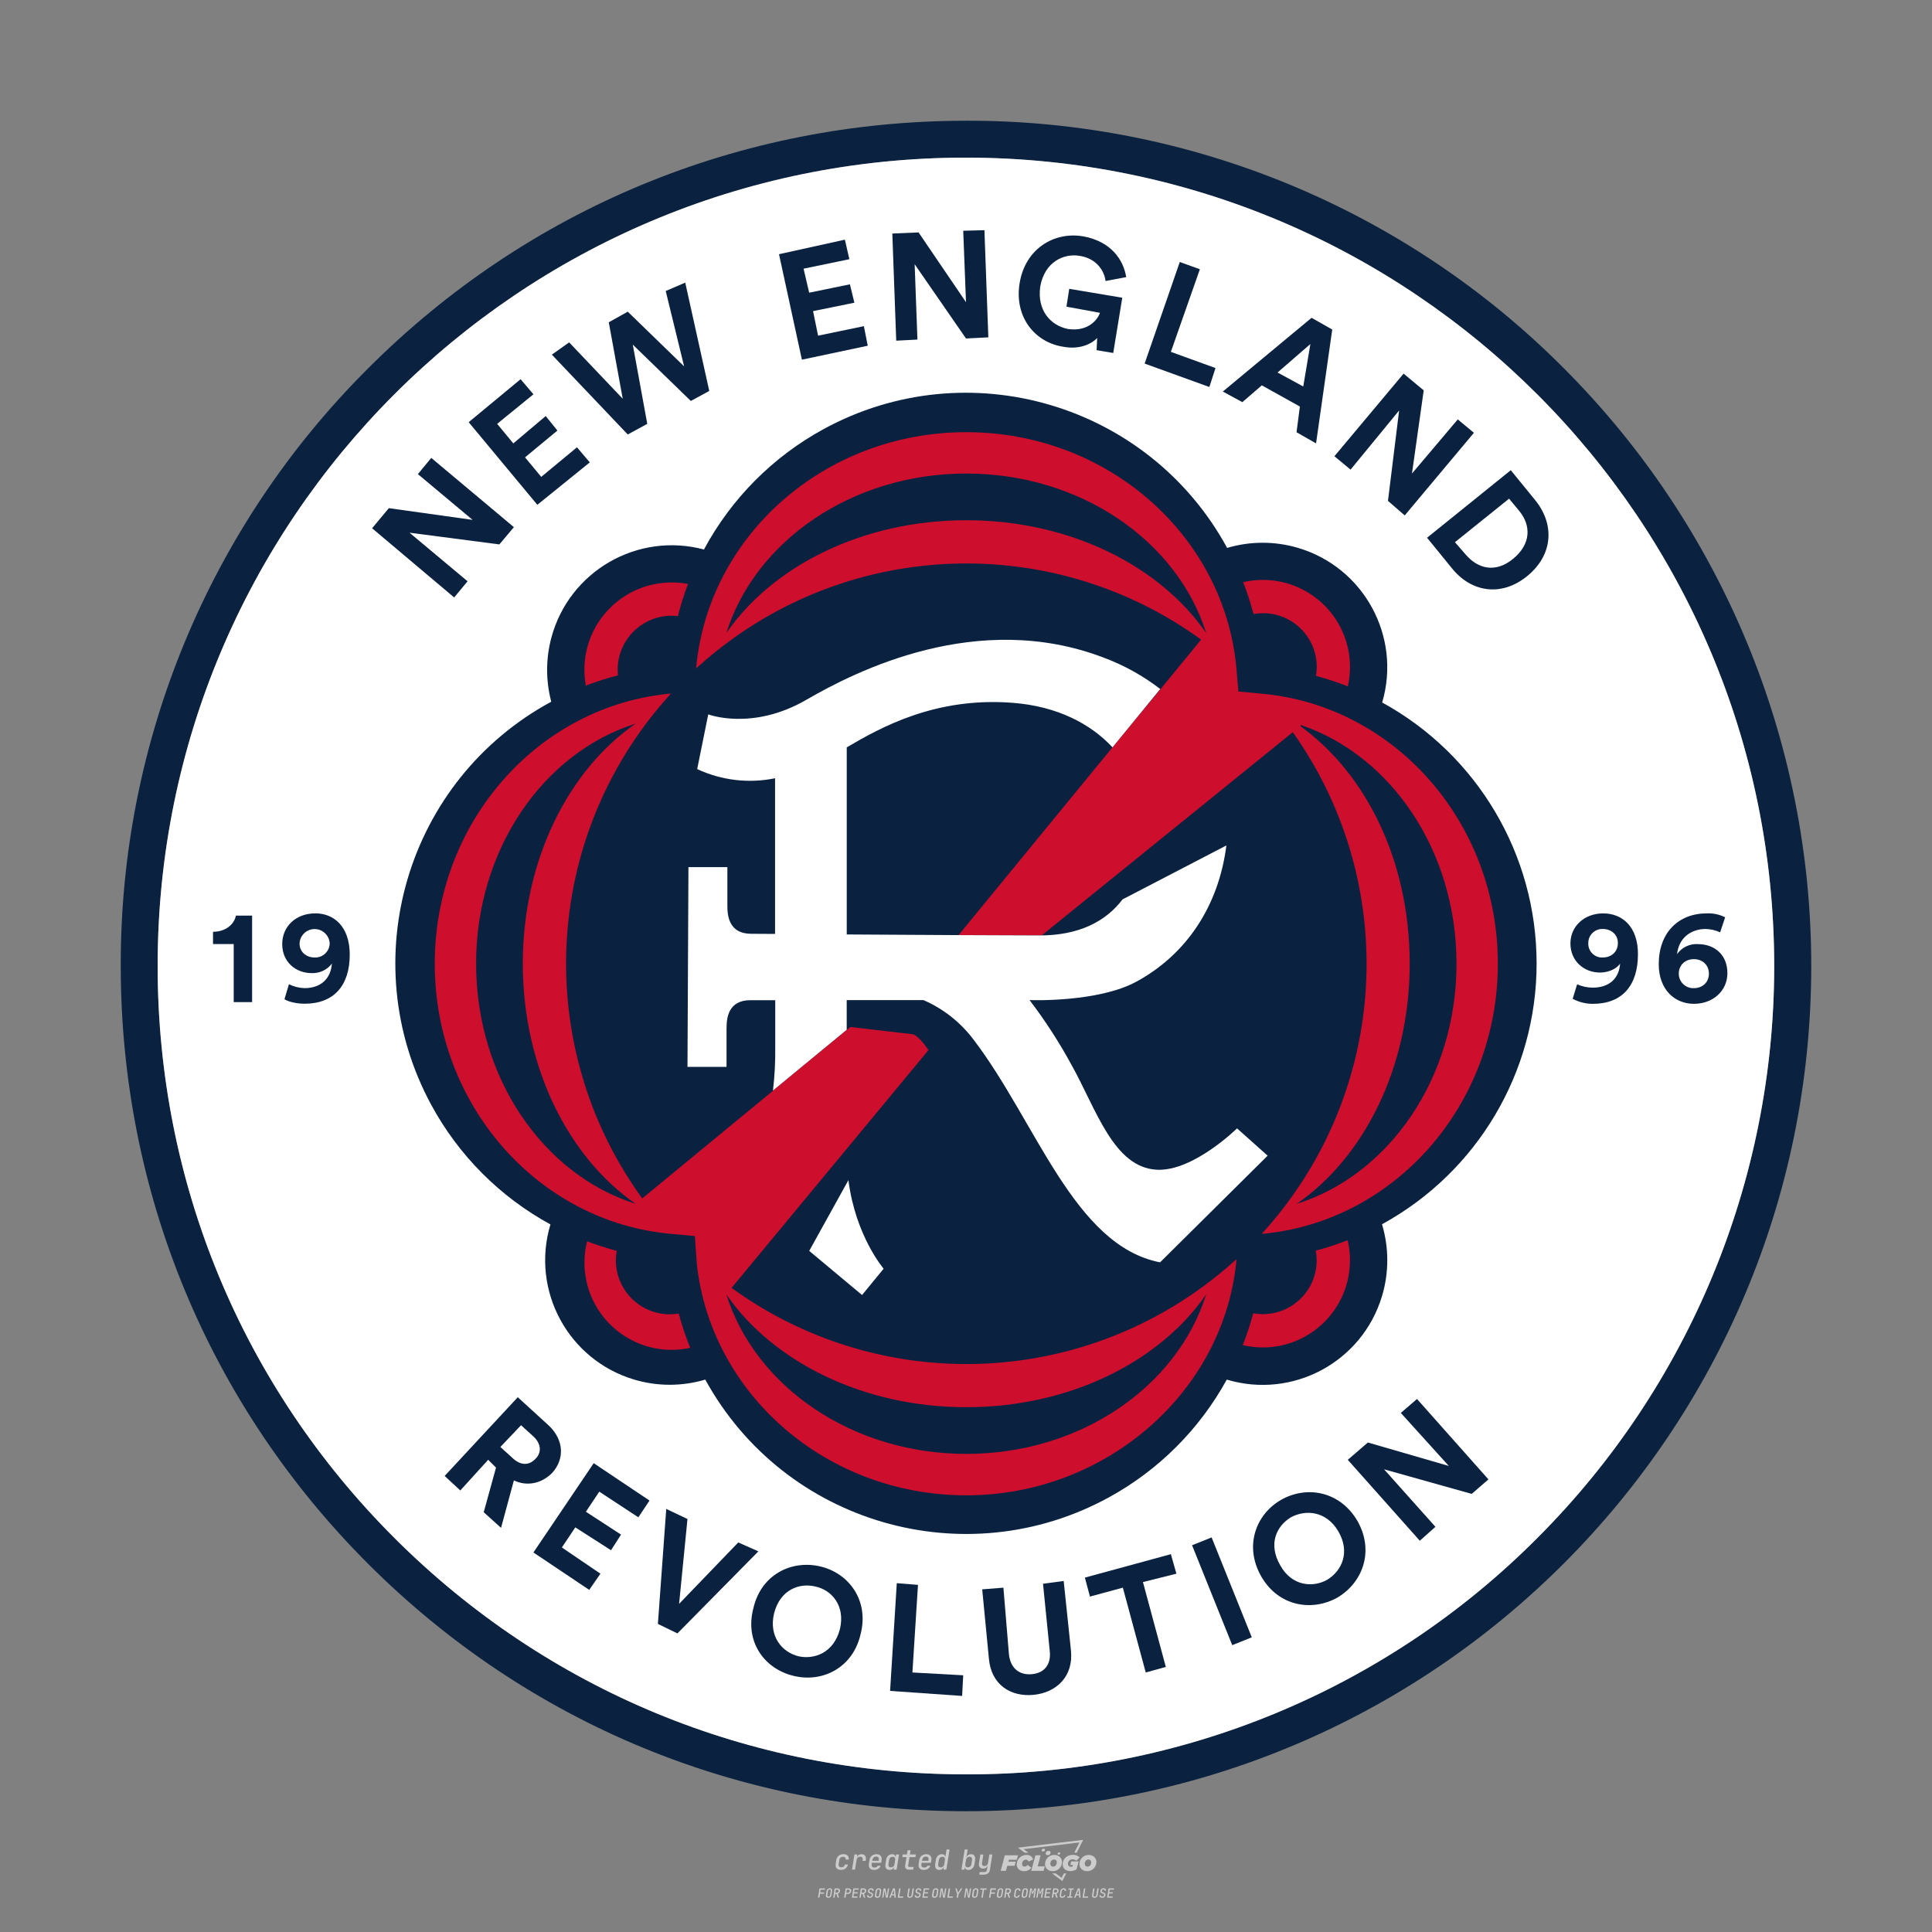 <?xml version="1.0" encoding="UTF-8"?>
<svg id="_图层_1" data-name="图层_1" xmlns="http://www.w3.org/2000/svg" version="1.1" viewBox="0 0 800 800">
  <rect x="0" y="0" width="800" height="800" fill="#808080" stroke="none"/>
  <!-- Created by @FCLOGO 2024-12-5 GMT+8 15:27:32 . https://fclogo.top/ -->
<!-- FOR PERSONAL USE ONLY NOT FOR COMMERCIAL USE -->
  <defs>
    <style>
      .st0 {
        fill: #ccc;
      }

      .st1 {
        fill: #ce0e2d;
      }

      .st2 {
        fill: #fff;
      }

      .st3 {
        fill: #0a2240;
      }
    </style>
  </defs>
  <path class="st0" d="M348.22,774.3c-.79,0-1.38-.22-1.77-.65-.39-.44-.53-1.03-.41-1.79l.25-1.65c.12-.75.45-1.35.98-1.78.53-.44,1.19-.65,1.98-.65s1.33.2,1.72.6c.39.4.55.94.47,1.62h-1.24c.03-.36-.06-.64-.26-.84-.2-.2-.5-.3-.89-.3-.42,0-.76.12-1.03.35-.27.23-.43.56-.5.99l-.26,1.66c-.07.44,0,.77.19,1,.19.23.5.35.92.35.39,0,.72-.1.98-.3.26-.2.44-.48.52-.85h1.24c-.14.69-.47,1.23-.99,1.63-.52.4-1.16.6-1.92.6ZM352.8,774.19l1-6.29h1.19l-.19,1.19c.34-.87.97-1.3,1.91-1.3.67,0,1.17.21,1.49.62.32.42.43.99.31,1.71l-.07.42h-1.27l.06-.32c.07-.45.01-.8-.17-1.04-.18-.24-.48-.36-.88-.36s-.74.12-1.01.37c-.27.24-.43.59-.5,1.03l-.63,3.97h-1.24ZM361.91,774.3c-.77,0-1.35-.22-1.73-.67s-.52-1.04-.4-1.77l.25-1.65c.08-.49.26-.92.52-1.28s.6-.65,1.01-.85c.41-.2.87-.3,1.38-.3.77,0,1.35.22,1.73.67.39.45.52,1.04.39,1.77l-.17,1.12h-3.85l-.09.53c-.15.95.22,1.43,1.11,1.43.72,0,1.17-.25,1.37-.74h1.22c-.17.53-.5.96-1.01,1.28-.5.32-1.09.47-1.76.47ZM361.23,770.22l-.05.29h2.65s.05-.3.05-.3c.07-.47.01-.82-.17-1.07-.18-.25-.49-.37-.92-.37s-.8.13-1.06.38c-.26.25-.43.61-.51,1.08ZM368.33,774.3c-.63,0-1.1-.21-1.41-.64s-.4-1-.27-1.73l.27-1.77c.11-.73.39-1.31.84-1.74.44-.43.98-.64,1.61-.64.47,0,.83.12,1.09.35.26.24.39.56.38.96h.02l.17-1.2h1.24l-1,6.29h-1.22l.19-1.2h-.02c-.12.41-.35.73-.69.97s-.74.35-1.21.35ZM368.93,773.23c.39,0,.72-.12.98-.36.26-.24.43-.57.5-1.01l.25-1.65c.07-.43,0-.76-.18-1-.19-.24-.47-.36-.86-.36s-.72.12-.98.35c-.26.24-.42.57-.49,1.01l-.25,1.65c-.07.44-.01.78.17,1.01.18.23.47.35.88.35ZM376.35,774.19c-.57,0-.99-.16-1.26-.47-.27-.31-.36-.75-.27-1.32l.54-3.39h-1.74l.17-1.12h1.74l.27-1.72h1.24l-.27,1.72h2.47l-.18,1.12h-2.46l-.54,3.39c-.08.44.1.66.53.66h1.72l-.17,1.12h-1.77ZM382.5,774.3c-.77,0-1.35-.22-1.73-.67s-.52-1.04-.4-1.77l.25-1.65c.08-.49.26-.92.52-1.28s.6-.65,1.01-.85c.41-.2.87-.3,1.38-.3.77,0,1.35.22,1.73.67.39.45.52,1.04.39,1.77l-.17,1.12h-3.85l-.09.53c-.15.95.22,1.43,1.11,1.43.72,0,1.17-.25,1.37-.74h1.22c-.17.53-.5.96-1.01,1.28-.5.32-1.09.47-1.76.47ZM381.83,770.22l-.05.29h2.65s.05-.3.05-.3c.07-.47.01-.82-.17-1.07-.18-.25-.49-.37-.92-.37s-.8.13-1.06.38c-.26.25-.43.61-.51,1.08ZM388.92,774.3c-.63,0-1.1-.21-1.4-.64-.3-.42-.39-1-.28-1.73l.27-1.77c.11-.73.39-1.31.84-1.74.44-.43.98-.64,1.61-.64.47,0,.83.12,1.09.35.26.24.39.56.38.96h.02l.21-1.47.3-1.8h1.24l-1.33,8.35h-1.22l.19-1.2h-.02c-.12.41-.35.73-.69.97s-.74.35-1.21.35ZM389.53,773.23c.39,0,.72-.12.98-.36.26-.24.43-.57.5-1.01l.25-1.65c.08-.43.02-.76-.17-1-.19-.24-.48-.36-.87-.36s-.72.12-.98.35c-.26.24-.42.57-.49,1.01l-.25,1.65c-.08.44-.02.78.16,1.01s.48.35.88.35ZM401.02,774.3c-.47,0-.84-.12-1.1-.35-.26-.23-.39-.56-.38-.97h-.01l-.19,1.2h-1.22l1.33-8.35h1.24l-.29,1.8-.27,1.47h.05c.12-.41.35-.73.69-.97.34-.23.74-.35,1.21-.35.63,0,1.1.21,1.4.64.3.43.39,1.01.28,1.74l-.27,1.77c-.11.73-.39,1.31-.84,1.73-.45.42-.98.64-1.61.64ZM400.77,773.23c.4,0,.72-.12.98-.35.26-.23.42-.57.5-1.01l.25-1.65c.07-.43.01-.77-.17-1.01-.18-.24-.47-.35-.87-.35s-.72.12-.98.36-.43.57-.5,1l-.25,1.65c-.07.44-.01.77.17,1.01.18.24.47.36.87.36ZM405.47,776.25l.17-1.06h1.93c.64,0,1.01-.3,1.1-.9l.1-.67.21-1.19h-.03c-.12.42-.35.74-.68.97-.33.23-.73.34-1.2.34-.63,0-1.09-.2-1.4-.6s-.41-.94-.3-1.63l.58-3.6h1.24l-.56,3.48c-.06.41,0,.73.18.96s.47.34.85.34.72-.12.98-.37c.27-.24.43-.58.49-1.02l.54-3.4h1.24l-1.01,6.41c-.1.6-.37,1.08-.81,1.42-.44.35-1,.52-1.67.52h-1.95ZM417.79,770.09h3.22l.54-1.85h-5.47l-1.71,6.44h2.15l.59-2.1h3.03l.44-1.71h-3.03l.24-.78ZM424.23,772.92c-.59,0-1.02-.39-1.02-1.12,0-.88.63-1.76,1.61-1.76.49,0,.88.24,1.02.78l1.95-.83c-.29-1.17-1.27-1.9-2.64-1.9-2.78,0-4.15,2.15-4.15,3.9s1.27,2.83,3.07,2.83c1.37,0,2.34-.59,2.98-1.42l-1.51-1.17c-.39.44-.83.68-1.32.68ZM430.91,768.23h-2.15l-1.76,6.44h5.12l.49-1.85h-2.93l1.22-4.59ZM439.75,771.01c0-1.66-1.32-2.93-3.22-2.93-2.2,0-3.81,1.81-3.81,3.81,0,1.66,1.32,2.93,3.22,2.93,2.2,0,3.81-1.81,3.81-3.81ZM434.92,771.7c0-.83.59-1.71,1.51-1.71.78,0,1.17.54,1.17,1.22,0,.83-.59,1.71-1.51,1.71-.78,0-1.17-.54-1.17-1.22ZM443.21,772.23h1.07l-.2.68c-.15.05-.34.1-.59.1-.68,0-1.27-.39-1.27-1.22,0-1.02.73-1.9,1.95-1.9.59,0,1.12.24,1.51.59l1.37-1.37c-.44-.54-1.51-1.07-2.73-1.07-2.59,0-4.29,1.76-4.29,3.86s1.61,2.88,3.22,2.88c.93,0,1.85-.29,2.49-.68l.93-3.32h-3.12l-.34,1.46ZM450.78,768.08c-2.2,0-3.81,1.81-3.81,3.81,0,1.66,1.32,2.93,3.22,2.93,2.2,0,3.81-1.81,3.81-3.81,0-1.66-1.32-2.93-3.22-2.93ZM450.34,772.92c-.78,0-1.17-.54-1.17-1.22,0-.83.59-1.71,1.51-1.71.78,0,1.17.54,1.17,1.22,0,.83-.59,1.71-1.51,1.71ZM437.94,767.5c-.05.29.1.49.44.49s.54-.2.63-.49c.05-.24-.1-.49-.44-.49s-.59.24-.63.49ZM432.13,765.5c-.44,0-.73.24-.78.59s.1.59.54.59.73-.24.78-.59c.1-.34-.1-.59-.54-.59ZM433.01,767.3c-.1.54.15.88.83.88.63,0,1.07-.39,1.17-.88s-.15-.88-.83-.88c-.68,0-1.07.39-1.17.88ZM439.6,777.55l-2.44-1.81h-1.51l4.25,3.17,1.61-3.17h-.98l-.93,1.81ZM425.84,767.16l-2-1.46,23.13-2.78-2.15,4.25h1.02l2.68-5.32-26.99,3.22,2.78,2.1h1.51ZM338.72,785.79l.61-3.83h2.32l-.08.52h-1.76l-.18,1.14h1.63l-.08.52h-1.62l-.26,1.64h-.57ZM342.97,785.84c-.36,0-.62-.1-.8-.3-.17-.2-.23-.47-.18-.82l.27-1.7c.06-.34.2-.61.44-.82.24-.2.54-.3.89-.3s.62.1.8.3c.17.2.24.47.18.81l-.27,1.71c-.06.34-.2.62-.44.82-.24.2-.54.3-.9.3ZM343.05,785.33c.19,0,.35-.05.47-.16.12-.11.19-.26.23-.46l.27-1.7c.03-.2,0-.35-.08-.46-.08-.11-.22-.16-.41-.16s-.35.05-.46.16c-.12.1-.19.26-.22.46l-.27,1.7c-.03.2,0,.35.08.46s.22.16.41.16ZM345,785.79l.61-3.83h1.2c.24,0,.44.05.6.14.16.09.28.22.36.39s.09.37.05.59c-.04.26-.14.48-.3.67-.16.19-.37.32-.6.39l.54,1.64h-.62l-.48-1.57h-.54l-.25,1.57h-.57ZM345.89,783.71h.64c.19,0,.35-.06.48-.17.13-.11.21-.26.24-.45.03-.19,0-.35-.09-.46-.09-.11-.24-.17-.43-.17h-.64l-.2,1.25ZM349.54,785.79l.61-3.83h1.25c.37,0,.65.1.84.31.19.21.26.49.2.84-.04.23-.12.44-.25.61s-.29.31-.49.4c-.2.09-.42.14-.66.14h-.69l-.24,1.52h-.57ZM350.43,783.75h.69c.19,0,.36-.06.49-.18.14-.12.22-.27.25-.47s0-.35-.1-.47-.25-.18-.44-.18h-.69l-.21,1.29ZM352.75,785.79l.61-3.83h2.25l-.08.5h-1.7l-.17,1.09h1.51l-.08.5h-1.51l-.19,1.24h1.69l-.08.5h-2.25ZM355.84,785.79l.61-3.83h1.2c.24,0,.44.05.6.14.16.09.28.22.36.39s.09.37.05.59c-.04.26-.14.48-.3.67-.16.19-.37.32-.6.39l.54,1.64h-.62l-.48-1.57h-.54l-.25,1.57h-.57ZM356.74,783.71h.64c.19,0,.35-.06.48-.17.13-.11.21-.26.24-.45.03-.19,0-.35-.09-.46-.09-.11-.24-.17-.43-.17h-.64l-.2,1.25ZM360.13,785.84c-.39,0-.67-.1-.87-.29-.19-.19-.26-.45-.22-.78h.57c-.03.17.01.31.12.41.11.1.27.15.48.15.2,0,.37-.05.5-.15.13-.1.21-.23.24-.4.02-.15,0-.28-.06-.39-.06-.11-.16-.18-.29-.22l-.46-.14c-.27-.08-.46-.22-.59-.41-.13-.19-.17-.42-.13-.68.04-.21.11-.39.23-.55s.27-.28.46-.37.4-.13.64-.13c.35,0,.62.1.8.29.18.19.25.44.2.76h-.57c.03-.17,0-.3-.09-.4-.09-.1-.23-.14-.42-.14s-.34.04-.46.13c-.12.09-.19.21-.21.38-.02.15,0,.28.05.39s.16.18.29.22l.47.15c.26.08.46.22.58.41.12.19.17.42.12.69-.04.22-.12.41-.24.57-.13.16-.29.29-.49.38-.2.09-.42.13-.66.13ZM363.27,785.84c-.36,0-.62-.1-.8-.3-.17-.2-.23-.47-.18-.82l.27-1.7c.06-.34.2-.61.44-.82.24-.2.54-.3.89-.3s.62.1.8.3c.17.2.24.47.18.81l-.27,1.71c-.06.34-.2.62-.44.82-.24.2-.54.3-.9.3ZM363.34,785.33c.19,0,.35-.05.47-.16.12-.11.19-.26.23-.46l.27-1.7c.03-.2,0-.35-.08-.46-.08-.11-.22-.16-.41-.16s-.35.05-.46.16c-.12.1-.19.26-.22.46l-.27,1.7c-.03.2,0,.35.08.46s.22.16.41.16ZM365.28,785.79l.61-3.83h.71l.62,3.19c0-.1.02-.22.03-.36.01-.14.03-.29.04-.44.02-.15.04-.29.06-.41l.31-1.98h.52l-.61,3.83h-.71l-.61-3.19c0,.09-.02.21-.03.34s-.03.28-.04.42c-.02.15-.04.28-.06.41l-.31,2.01h-.53ZM368.23,785.79l1.59-3.83h.75l.37,3.83h-.56l-.07-.97h-1.09l-.39.97h-.59ZM369.39,784.34h.87l-.09-1.1c-.02-.2-.03-.37-.04-.51,0-.14-.01-.24-.01-.3-.02.06-.05.16-.1.3s-.11.31-.19.5l-.44,1.11ZM371.72,785.79l.61-3.83h.57l-.52,3.31h1.67l-.08.52h-2.25ZM376.68,785.84c-.37,0-.63-.1-.8-.3-.17-.2-.22-.47-.17-.82l.44-2.76h.57l-.44,2.76c-.03.2,0,.35.07.46.08.11.21.17.41.17s.35-.06.46-.17c.12-.11.19-.27.22-.46l.44-2.76h.57l-.44,2.76c-.06.35-.2.62-.43.82-.23.2-.53.3-.9.3ZM379.84,785.84c-.39,0-.67-.1-.87-.29-.19-.19-.26-.45-.22-.78h.57c-.03.17.01.31.12.41.11.1.27.15.48.15.2,0,.37-.05.5-.15.13-.1.21-.23.24-.4.02-.15,0-.28-.06-.39-.06-.11-.16-.18-.29-.22l-.46-.14c-.27-.08-.46-.22-.59-.41-.13-.19-.17-.42-.13-.68.04-.21.11-.39.23-.55s.27-.28.46-.37.4-.13.64-.13c.35,0,.62.1.8.29.18.19.25.44.2.76h-.57c.03-.17,0-.3-.09-.4-.09-.1-.23-.14-.42-.14s-.34.04-.46.13c-.12.09-.19.21-.21.38-.02.15,0,.28.05.39s.16.18.29.22l.47.15c.26.08.46.22.58.41.12.19.17.42.12.69-.04.22-.12.41-.24.57-.13.16-.29.29-.49.38-.2.09-.42.13-.66.13ZM381.91,785.79l.61-3.83h2.25l-.08.5h-1.7l-.17,1.09h1.51l-.08.5h-1.51l-.19,1.24h1.69l-.08.5h-2.25ZM386.94,785.84c-.36,0-.62-.1-.8-.3-.17-.2-.23-.47-.18-.82l.27-1.7c.06-.34.2-.61.44-.82.24-.2.54-.3.89-.3s.62.1.8.3c.17.2.24.47.18.81l-.27,1.71c-.06.34-.2.62-.44.82-.24.2-.54.3-.9.3ZM387.02,785.33c.19,0,.35-.05.47-.16.12-.11.19-.26.23-.46l.27-1.7c.03-.2,0-.35-.08-.46-.08-.11-.22-.16-.41-.16s-.35.05-.46.16c-.12.1-.19.26-.22.46l-.27,1.7c-.03.2,0,.35.08.46s.22.16.41.16ZM388.95,785.79l.61-3.83h.71l.62,3.19c0-.1.02-.22.03-.36.01-.14.03-.29.04-.44.02-.15.04-.29.06-.41l.31-1.98h.52l-.61,3.83h-.71l-.61-3.19c0,.09-.02.21-.03.34s-.03.28-.04.42c-.02.15-.04.28-.06.41l-.31,2.01h-.53ZM392.25,785.79l.61-3.83h.57l-.52,3.31h1.67l-.08.52h-2.25ZM396.12,785.79l.22-1.41-.75-2.42h.58l.45,1.45c.03.09.05.18.07.27.02.08.03.15.03.19.02-.04.05-.1.09-.19.04-.08.09-.17.14-.27l.9-1.45h.6l-1.53,2.42-.22,1.41h-.57ZM399.22,785.79l.61-3.83h.71l.62,3.19c0-.1.02-.22.03-.36.01-.14.03-.29.04-.44.02-.15.04-.29.06-.41l.31-1.98h.52l-.61,3.83h-.71l-.61-3.19c0,.09-.02.21-.03.34s-.03.28-.04.42c-.02.15-.04.28-.06.41l-.31,2.01h-.53ZM403.51,785.84c-.36,0-.62-.1-.8-.3-.18-.2-.23-.47-.18-.82l.27-1.7c.06-.34.2-.61.44-.82.24-.2.54-.3.89-.3s.62.1.8.3c.17.2.24.47.18.81l-.27,1.71c-.06.34-.2.62-.44.82-.24.2-.54.3-.89.3ZM403.58,785.33c.19,0,.35-.05.47-.16.12-.11.19-.26.23-.46l.27-1.7c.03-.2,0-.35-.08-.46-.08-.11-.22-.16-.41-.16s-.35.05-.46.16c-.12.1-.19.26-.22.46l-.27,1.7c-.03.2,0,.35.08.46.08.11.22.16.41.16ZM406.38,785.79l.52-3.31h-1.02l.08-.52h2.62l-.08.52h-1.03l-.52,3.31h-.57ZM409.52,785.79l.61-3.83h2.32l-.08.52h-1.76l-.18,1.14h1.63l-.08.52h-1.62l-.26,1.64h-.57ZM413.77,785.84c-.36,0-.62-.1-.8-.3-.18-.2-.23-.47-.18-.82l.27-1.7c.06-.34.2-.61.44-.82.24-.2.54-.3.89-.3s.62.1.8.3c.17.2.24.47.18.81l-.27,1.71c-.06.34-.2.62-.44.82-.24.2-.54.3-.89.3ZM413.85,785.33c.19,0,.35-.05.47-.16.12-.11.19-.26.23-.46l.27-1.7c.03-.2,0-.35-.08-.46-.08-.11-.22-.16-.41-.16s-.35.05-.46.16c-.12.1-.19.26-.22.46l-.27,1.7c-.03.2,0,.35.08.46.08.11.22.16.41.16ZM415.8,785.79l.61-3.83h1.2c.24,0,.44.05.6.14.16.09.28.22.36.39s.09.37.05.59c-.04.26-.14.48-.3.67-.16.19-.37.32-.6.39l.54,1.64h-.62l-.48-1.57h-.54l-.25,1.57h-.57ZM416.69,783.71h.64c.19,0,.35-.06.48-.17.13-.11.21-.26.24-.45.03-.19,0-.35-.09-.46-.09-.11-.24-.17-.43-.17h-.64l-.2,1.25ZM420.91,785.84c-.36,0-.63-.1-.81-.3-.18-.2-.24-.47-.19-.82l.27-1.7c.06-.35.21-.62.45-.82s.55-.3.91-.3.63.1.81.3c.18.2.24.47.19.82h-.57c.03-.2,0-.35-.09-.46-.09-.11-.23-.16-.42-.16s-.35.05-.47.16c-.12.1-.2.26-.23.45l-.27,1.71c-.03.2,0,.35.09.46.09.11.23.16.42.16s.35-.05.47-.16.2-.26.23-.46h.57c-.03.23-.11.43-.24.59s-.28.3-.47.39c-.19.09-.4.14-.64.14ZM424.03,785.84c-.36,0-.62-.1-.8-.3-.18-.2-.23-.47-.18-.82l.27-1.7c.06-.34.2-.61.44-.82.24-.2.54-.3.89-.3s.62.1.8.3c.17.2.24.47.18.81l-.27,1.71c-.06.34-.2.62-.44.82-.24.2-.54.3-.89.3ZM424.11,785.33c.19,0,.35-.05.47-.16.12-.11.19-.26.23-.46l.27-1.7c.03-.2,0-.35-.08-.46-.08-.11-.22-.16-.41-.16s-.35.05-.46.16c-.12.1-.19.26-.22.46l-.27,1.7c-.03.2,0,.35.08.46.08.11.22.16.41.16ZM425.97,785.79l.61-3.83h.69l.18,1.23c.02.12.04.23.05.33.01.1.02.18.03.24.02-.06.05-.14.09-.24.04-.11.09-.22.15-.34l.57-1.22h.71l-.61,3.83h-.54l.2-1.29c.02-.17.06-.35.1-.55.04-.2.09-.4.14-.61s.1-.4.14-.59c.05-.19.09-.35.13-.49l-.86,1.86h-.55l-.28-1.86c0,.14-.01.29-.02.47s-.02.37-.04.57c-.02.2-.04.41-.06.61-.02.2-.05.4-.08.57l-.2,1.29h-.54ZM429.11,785.79l.61-3.83h.69l.18,1.23c.02.12.04.23.05.33.01.1.02.18.03.24.02-.06.05-.14.09-.24.04-.11.09-.22.15-.34l.57-1.22h.71l-.61,3.83h-.54l.2-1.29c.02-.17.06-.35.1-.55.04-.2.09-.4.14-.61s.1-.4.14-.59c.05-.19.09-.35.13-.49l-.86,1.86h-.55l-.28-1.86c0,.14-.01.29-.02.47s-.02.37-.04.57c-.02.2-.04.41-.06.61-.02.2-.05.4-.08.57l-.2,1.29h-.54ZM432.41,785.79l.61-3.83h2.25l-.08.5h-1.7l-.17,1.09h1.51l-.08.5h-1.51l-.19,1.24h1.69l-.08.5h-2.25ZM435.51,785.79l.61-3.83h1.2c.24,0,.44.05.6.14.16.09.28.22.36.39s.09.37.05.59c-.04.26-.14.48-.3.67-.16.19-.37.32-.6.39l.54,1.64h-.62l-.48-1.57h-.54l-.25,1.57h-.57ZM436.4,783.71h.64c.19,0,.35-.06.48-.17.13-.11.21-.26.24-.45.03-.19,0-.35-.09-.46-.09-.11-.24-.17-.43-.17h-.64l-.2,1.25ZM439.8,785.84c-.36,0-.63-.1-.81-.3-.18-.2-.24-.47-.19-.82l.27-1.7c.06-.35.21-.62.45-.82s.55-.3.91-.3.63.1.81.3c.18.2.24.47.19.82h-.57c.03-.2,0-.35-.09-.46-.09-.11-.23-.16-.42-.16s-.35.05-.47.16c-.12.1-.2.26-.23.45l-.27,1.71c-.03.2,0,.35.09.46.09.11.23.16.42.16s.35-.05.47-.16.2-.26.23-.46h.57c-.03.23-.11.43-.24.59s-.28.3-.47.39c-.19.09-.4.14-.64.14ZM441.88,785.79l.08-.5h.78l.45-2.82h-.78l.08-.5h2.13l-.08.5h-.78l-.45,2.82h.78l-.08.5h-2.13ZM444.74,785.79l1.59-3.83h.75l.37,3.83h-.56l-.07-.97h-1.09l-.39.97h-.59ZM445.9,784.34h.87l-.09-1.1c-.02-.2-.03-.37-.04-.51,0-.14-.01-.24-.01-.3-.02.06-.05.16-.1.3s-.11.31-.19.5l-.44,1.11ZM448.24,785.79l.61-3.83h.57l-.52,3.31h1.67l-.08.52h-2.25ZM453.19,785.84c-.37,0-.63-.1-.8-.3-.17-.2-.22-.47-.17-.82l.44-2.76h.57l-.44,2.76c-.03.2,0,.35.07.46.08.11.21.17.41.17s.35-.06.46-.17c.12-.11.19-.27.22-.46l.44-2.76h.57l-.44,2.76c-.06.35-.2.62-.43.82-.23.2-.53.3-.9.3ZM456.36,785.84c-.39,0-.67-.1-.87-.29-.19-.19-.26-.45-.22-.78h.57c-.03.17.01.31.12.41.11.1.27.15.48.15.2,0,.37-.05.5-.15s.21-.23.24-.4c.02-.15,0-.28-.06-.39s-.16-.18-.29-.22l-.46-.14c-.27-.08-.46-.22-.59-.41-.13-.19-.17-.42-.13-.68.04-.21.11-.39.23-.55s.27-.28.46-.37c.19-.09.4-.13.64-.13.35,0,.62.1.8.29.18.19.25.44.2.76h-.57c.03-.17,0-.3-.09-.4-.09-.1-.23-.14-.42-.14s-.34.04-.46.13c-.12.09-.19.21-.21.38-.02.15,0,.28.05.39s.16.18.29.22l.47.15c.26.08.46.22.58.41.12.19.17.42.12.69-.04.22-.12.41-.24.57-.13.16-.29.29-.49.38-.2.09-.42.13-.66.13ZM458.42,785.79l.61-3.83h2.25l-.08.5h-1.7l-.17,1.09h1.51l-.08.5h-1.51l-.19,1.24h1.69l-.08.5h-2.25Z"/>
  <g>
    <g>
      <path class="st3" d="M400,65.27c184.91.08,334.75,150.05,334.66,334.96-.04,88.67-35.25,173.7-97.9,236.44-62.65,63.01-147.91,98.31-236.76,98.05-89.44,0-173.5-34.76-236.67-97.87-63.17-63.11-98.05-147.24-98.05-236.85-.06-184.8,149.71-334.67,334.51-334.73.07,0,.14,0,.22,0M400,50c-93.63,0-181.58,36.44-247.66,102.62-65.75,65.51-102.59,154.57-102.34,247.38,0,93.65,36.44,181.61,102.53,247.65,66.1,66.05,153.92,102.34,247.47,102.34,193.33-.03,350.03-156.77,350-350.1-.01-92.82-36.89-181.83-102.52-247.47-65.51-65.82-154.62-102.7-247.48-102.43Z"/>
      <path class="st2" d="M400,65.27c184.91.08,334.75,150.05,334.66,334.96-.04,88.67-35.25,173.7-97.9,236.44-62.65,63.01-147.91,98.31-236.76,98.05-89.44,0-173.5-34.76-236.67-97.87-63.17-63.11-98.05-147.24-98.05-236.85-.06-184.8,149.71-334.67,334.51-334.73.07,0,.14,0,.22,0"/>
    </g>
    <g>
      <path class="st3" d="M130.5,378.21c-7.88,0-13.64,5.32-13.64,12.71s5.55,12.03,12.25,12.03c3.25.12,6.35-1.35,8.32-3.94-.46,6.47-4.85,10.16-11.32,10.16-2.25-.07-4.45-.62-6.47-1.62l-1.85,6.22c1.85,1.15,5.32,1.85,8.32,1.85,12.25,0,18.71-7.63,18.71-20.34,0-11.53-6.46-17.09-14.32-17.09ZM130.28,396.48c-3.47,0-6.24-2.31-6.24-5.78.14-3.45,3.04-6.13,6.49-5.99,3.25.13,5.86,2.74,5.99,5.99-.11,3.3-2.87,5.89-6.17,5.78-.02,0-.05,0-.07,0h0Z"/>
      <path class="st3" d="M88.21,385.84v5.08h8.56v24.04h7.62v-35.83h-6.71c-.69,3.7-4.39,6.71-9.47,6.71Z"/>
      <path class="st3" d="M663.91,378.21c-7.88,0-13.63,5.32-13.63,12.49s5.54,12.01,12.25,12.01c3.69,0,6.89-1.62,8.32-3.69-.46,6.47-4.85,9.94-11.32,9.94-2.23,0-4.44-.48-6.48-1.39l-1.84,6.01c2.56,1.37,5.42,2.09,8.32,2.09,12.24,0,18.71-7.63,18.71-20.57.04-11.32-6.45-16.88-14.33-16.88ZM663.69,396.48c-3.14.17-5.83-2.23-6.01-5.38-.01-.21-.01-.43,0-.64,0-3.19,2.57-5.78,5.76-5.79.08,0,.17,0,.25,0,3.47,0,6.24,2.31,6.24,5.78.03,3.7-2.75,6.02-6.21,6.02h-.03Z"/>
      <path class="st3" d="M703.01,390.92c-3.38-.18-6.62,1.39-8.57,4.16.69-6.71,5.77-10.41,11.82-10.41,2.08.05,4.12.53,6.01,1.39l2.08-6.23c-2.36-1.18-4.98-1.74-7.62-1.62-11.82,0-19.88,8.09-19.88,21.03,0,10.64,6.71,16.42,14.56,16.42s13.87-5.32,13.87-12.71-5.07-12.01-12.26-12.01ZM701.39,409.18c-3.31.13-6.11-2.45-6.24-5.77,0-.08,0-.16,0-.24,0-3.69,2.78-6.01,6.24-6.01s6.23,2.31,6.23,6.01-2.77,6.01-6.23,6.01Z"/>
    </g>
    <g>
      <polygon class="st3" points="305.7 638.69 281.2 664.12 284.67 628.98 275.88 624.82 272.42 672.43 280.51 676.36 314.02 642.39 305.7 638.69"/>
      <path class="st3" d="M227.34,590.38l-12.94-11.82-30.28,32.6,6.48,6.01,11.55-12.71,3.24,3.24-5.09,18.48,7.17,6.47,5.32-19.65c5.32,2.55,11.32,1.39,15.76-3,5.28-5.74,5.03-13.6-1.2-19.62ZM221.76,604.02c-2.54,2.78-6.01,3-9.47-.23l-5.09-4.63,8.56-9.01,5.08,4.62c3.28,3,3.51,6.71.93,9.25Z"/>
      <polygon class="st3" points="220.88 642.85 243.99 658.34 248.62 651.63 232.66 640.77 238.22 632.45 253.01 641.92 257.16 635.45 242.6 625.98 248.15 617.66 264.33 628.29 268.95 621.35 245.84 605.87 220.88 642.85"/>
      <polygon class="st3" points="493.61 639.85 510.24 681.22 518.34 677.99 501.7 636.61 493.61 639.85"/>
      <path class="st3" d="M530.35,621.13c-10.4,6.01-15.25,19.18-8.08,31.66,7.17,12.48,21.03,14.56,31.43,8.78,10.64-6.23,15.49-19.41,8.32-31.9-7.42-12.48-21.26-14.55-31.67-8.55ZM549.53,654.17c-5.77,3.24-14.55,2.78-19.41-6.01-5.08-8.78-1.62-16.18,4.39-19.87,6.01-3.24,14.56-2.78,19.65,5.77,5.08,8.78,1.43,16.42-4.63,20.11Z"/>
      <polygon class="st3" points="580.05 585.06 599.92 607.02 566.41 597.31 558.09 604.48 587.91 637.99 594.38 632.22 573.11 608.41 609.4 618.59 616.33 612.58 586.75 579.29 580.05 585.06"/>
      <path class="st3" d="M339.68,648.63c-11.82-2.78-24.5,3.23-27.73,17.33-3.7,14.1,4.85,25.2,16.64,27.97,11.82,2.95,24.49-3.23,27.73-17.11,3.7-14.09-4.85-25.42-16.64-28.19ZM347.81,674.52c-2.55,9.94-10.64,12.71-17.11,11.32-6.71-1.62-12.49-8.09-10.17-17.8,2.54-9.94,10.64-12.7,17.11-11.09,6.67,1.39,12.44,7.86,10.17,17.57Z"/>
      <polygon class="st3" points="380.12 656.26 371.34 655.56 368.57 700.17 398.39 702.25 398.85 693.7 377.81 692.54 380.12 656.26"/>
      <polygon class="st3" points="484.83 643.55 449.23 653.25 451.32 661.11 464.95 657.41 474.43 692.54 482.74 690.24 473.27 655.1 487.13 651.63 484.83 643.55"/>
      <path class="st3" d="M440.44,654.64l-8.55,1.16,2.78,27.73c.69,5.78-2.31,9.25-7.4,9.71s-8.78-2.31-9.48-8.09l-2.3-27.73-8.78.69,2.77,28.67c.93,10.83,9.02,15.94,18.49,15.02,9.47-.93,16.64-7.62,15.48-18.48l-3-28.67Z"/>
    </g>
    <g>
      <polygon class="st3" points="193.61 240.69 169.57 220.58 206.77 225.43 212.79 218.28 178.58 189.61 173.04 196.32 195.69 215.27 161.01 210.42 154.08 218.74 188.06 247.39 193.61 240.69"/>
      <polygon class="st3" points="268.02 175.51 262.02 142.7 286.06 166.03 293.69 161.88 283.74 117.03 275.66 120.5 283.28 151.71 259.94 129.06 252.08 133.45 257.86 165.11 235.67 141.77 228.51 146.85 259.94 179.91 268.02 175.51"/>
      <polygon class="st3" points="244.22 191.46 238.91 185.22 224.11 197.47 217.41 189.38 230.81 178.28 225.97 172.28 212.55 183.6 205.86 175.51 220.88 163.27 215.57 157.02 194.07 174.82 222.5 209.03 244.22 191.46"/>
      <polygon class="st3" points="579.35 169.96 574.73 207.41 581.67 213.42 610.32 179.21 603.63 173.67 584.67 196.08 589.53 161.64 581.2 154.71 552.55 188.92 559.24 194.46 579.35 169.96"/>
      <path class="st3" d="M522.49,159.56l15.76,8.78-1.38,10.64,8.08,4.62,6.7-47.15-8.56-4.85-36.75,30.53,8.09,4.39,8.06-6.95ZM542.6,142.46l-2.95,17.57-10.65-5.78,13.6-11.79Z"/>
      <polygon class="st3" points="503.31 152.4 484.83 145.7 496.84 111.49 488.52 108.49 473.97 150.55 500.77 160.25 503.31 152.4"/>
      <path class="st3" d="M625.58,194.7l-34.66,27.97,10.16,12.48c7.88,9.94,20.34,12.25,31.21,3.47,11.1-9.01,11.32-21.72,3.47-31.43l-10.17-12.48ZM626.5,231.44c-7.4,6.02-14.55,3.94-19.41-1.61l-4.63-5.32,22.42-18.02,4.39,5.31c4.62,5.78,4.85,13.41-2.79,19.65h0Z"/>
      <polygon class="st3" points="407.63 95.31 398.85 95.55 400 125.13 380.36 96.24 369.49 96.7 371.11 141.07 379.89 140.61 378.74 109.41 400 140.16 409.25 139.69 407.63 95.31"/>
      <polygon class="st3" points="338.75 138.99 336.67 128.83 353.78 125.35 351.93 117.73 335.06 121.2 332.74 111.26 351.7 107.33 349.85 99.24 322.57 105.26 332.05 148.93 359.32 143.16 357.71 135.06 338.75 138.99"/>
      <path class="st3" d="M454.32,139.92l-.24,5.08,6.89,1.16,3.74-22.88-21.96-3.69-1.15,7.4,13.87,2.54c-.93,2.78-4.85,7.88-13.18,6.71-7.17-1.39-12.94-7.63-11.55-17.57,1.84-10.4,9.94-13.87,16.41-12.71,7.17,1.15,10.17,6.47,10.64,10.4l8.55-1.61c-1.15-7.17-6.24-14.77-17.79-16.88-12.02-2.08-24.04,5.09-26.35,19.42-2.3,14.1,6.47,24.73,18.49,26.35,6.24,1.14,11.32-1.17,13.64-3.71Z"/>
    </g>
    <path class="st3" d="M636.27,398.88c.01-44.97-24.5-86.38-63.94-107.99,8.04-27.33-7.6-56.01-34.93-64.05-9.56-2.81-19.72-2.8-29.27.04-32.54-59.73-107.34-81.76-167.06-49.22-21.02,11.45-38.25,28.79-49.58,49.88-27.54-7.36-55.83,9-63.19,36.53-2.32,8.68-2.33,17.81-.04,26.49-59.82,32.38-82.07,107.12-49.69,166.94,11.32,20.92,28.47,38.12,49.35,49.51-8.18,27.29,7.31,56.04,34.6,64.22,9.62,2.89,19.88,2.9,29.51.03,32.73,59.63,107.61,81.44,167.24,48.71,20.54-11.27,37.44-28.17,48.71-48.71,27.3,8.21,56.08-7.27,64.28-34.57,2.92-9.7,2.91-20.05,0-29.75,39.5-21.61,64.05-63.05,64.02-108.08Z"/>
    <g>
      <path class="st1" d="M350.62,426.45l-30.53,25.13s0,.05,0,.08l-54.16,44.59c-43.11-59.48-41.91-140.24,2.95-198.41.4-.53.83-1.05,1.24-1.58l.98-1.24c2.16-2.68,4.39-5.3,6.72-7.83-54.78,4.92-97.79,53.11-97.79,111.86s43,106.95,97.79,111.86h0l9.92.92s.74,10.99.84,11.94c6.06,53.64,53.68,95.41,111.58,95.41s106.95-43,111.86-97.78c-2.53,2.31-5.15,4.55-7.88,6.72l-1.23.98c-.53.41-1.05.84-1.59,1.24-58.17,44.86-138.92,46.06-198.4,2.95l81.54-98.47c-1.97-2.95-4.05-5.29-6.16-6.52l-26.17-3.05h0l-1.5,1.22M197.14,399.02c0-47.46,28-87.42,66.07-99.38-27.84,19.24-46.73,56.52-46.73,99.38s18.89,80.18,46.73,99.46c-38.07-12-66.07-51.95-66.07-99.46ZM400.12,602.03c-47.46,0-87.42-27.99-99.38-66.07,19.24,27.85,56.52,46.73,99.38,46.73s80.14-18.88,99.34-46.73c-11.93,38.08-51.87,66.07-99.34,66.07ZM525.51,287.54h-.12c-1.11-.12-2.23-.25-3.35-.33l-9.23-.87s-.88-9.63-.84-9.59c-4.92-54.78-53.11-97.79-111.86-97.79s-106.95,43-111.86,97.79c2.54-2.32,5.17-4.57,7.88-6.73l1.24-.98c.52-.41,1.04-.84,1.58-1.24,58.17-44.86,138.94-46.07,198.42-2.95l-16.82,20.5-19.86,24.06h0l-63.77,77.8c14.61.07,27.16.13,33.64.13h.78l103.98-84.16c42.15,59.43,40.55,139.41-3.94,197.11-.4.53-.82,1.05-1.24,1.59l-.98,1.23c-2.17,2.68-4.4,5.3-6.72,7.83,54.77-4.92,97.78-53.11,97.78-111.86.03-57.67-41.39-105.13-94.7-111.52ZM400.12,215.42c-42.86,0-80.14,18.88-99.38,46.73,11.96-38.08,51.92-66.07,99.38-66.07s87.42,28,99.34,66.06c-19.2-27.84-56.49-46.72-99.34-46.72ZM537,498.44c27.85-19.24,46.73-56.52,46.73-99.38s-18.26-78.88-45.3-98.39l.29-.23-.31-.31c37.42,12.49,64.7,52.02,64.7,98.92,0,47.47-28,87.42-66.08,99.42l-.03-.04ZM558.99,521.82c.02,19.93-16.12,36.11-36.05,36.13-2.81,0-5.6-.32-8.33-.97,1.69-4.31,3.14-8.71,4.33-13.19,12.09,2.21,23.69-5.79,25.9-17.88.25-1.35.37-2.72.36-4.1,0-1.32-.13-2.64-.37-3.94,4.47-1.19,8.87-2.64,13.19-4.32.65,2.71.99,5.48,1,8.26h-.03ZM278.11,241.17c2.28,0,4.55.22,6.78.65-1.65,4.35-3.05,8.79-4.2,13.3-.86-.11-1.72-.17-2.59-.17-12.33.02-22.33,10.01-22.34,22.34,0,.79.04,1.57.13,2.35-4.51,1.16-8.95,2.58-13.3,4.25-.4-2.18-.61-4.39-.61-6.61.04-19.94,16.22-36.09,36.16-36.09l-.03-.04ZM544.92,279.86c.2-1.19.31-2.4.32-3.61.07-12.27-9.82-22.27-22.09-22.34-1.37,0-2.74.11-4.09.36-1.18-4.48-2.61-8.89-4.28-13.21,19.42-4.49,38.8,7.61,43.3,27.03,1.23,5.3,1.24,10.81.03,16.12-4.31-1.7-8.71-3.15-13.19-4.34ZM285.82,558.11c-19.49,4.25-38.74-8.11-42.98-27.6-1.19-5.45-1.1-11.1.26-16.5,4.02,1.53,8.11,2.84,12.27,3.94-.24,1.3-.36,2.62-.36,3.94.02,12.34,10.02,22.33,22.35,22.34,1.23,0,2.47-.12,3.68-.32,1.3,4.83,2.89,9.58,4.78,14.21Z"/>
      <path class="st2" d="M335.08,517.97l16.23-29.3c2.95,23.19,14.59,36.67,14.59,36.67l-8.94,10.9-21.88-18.28ZM300.86,425.6c0-4.05.68-11.44,9.85-11.44h10.3v19.32c.08,6.04-.23,12.08-.94,18.08l30.53-25.15v-12.28h31.82c8.11,3.53,15.19,9.09,20.54,16.13,26.15,34.2,41.67,85.48,77.4,92.45l44.54-44.17-12.67-11.31s-18.11,17.87-33.17,17.13c-17.87-.87-25.06-24.86-35.14-42.99-5.15-9.52-11.03-18.63-17.59-27.24h1.24s27.24.88,42.93-7.62c21.01-11.38,34.17-31.64,37.32-56.43l-43,22.34c-6.99,9.24-18.23,14.92-34.24,14.92-13,0-50.43-.22-79.96-.4v-77.47c14.1-8.31,36.84-20.98,68.85-18.44,18.32,1.45,32.09,8.64,41.19,18.42l19.77-24.14c-7.13-5.5-15.05-9.89-23.5-13.03-52.21-19.9-102.5,5.6-122.92,17.42-22.44,13.08-40.74,6.11-40.74,6.11l-4.58,22.65c10.06,4.7,21.37,6.03,32.25,3.8v64.46l-9.9-.06c-9.15,0-9.85-7.41-9.85-11.44v-16.16h-16.12l-.4,82.72h16.17v-16.18Z"/>
    </g>
  </g>
</svg>